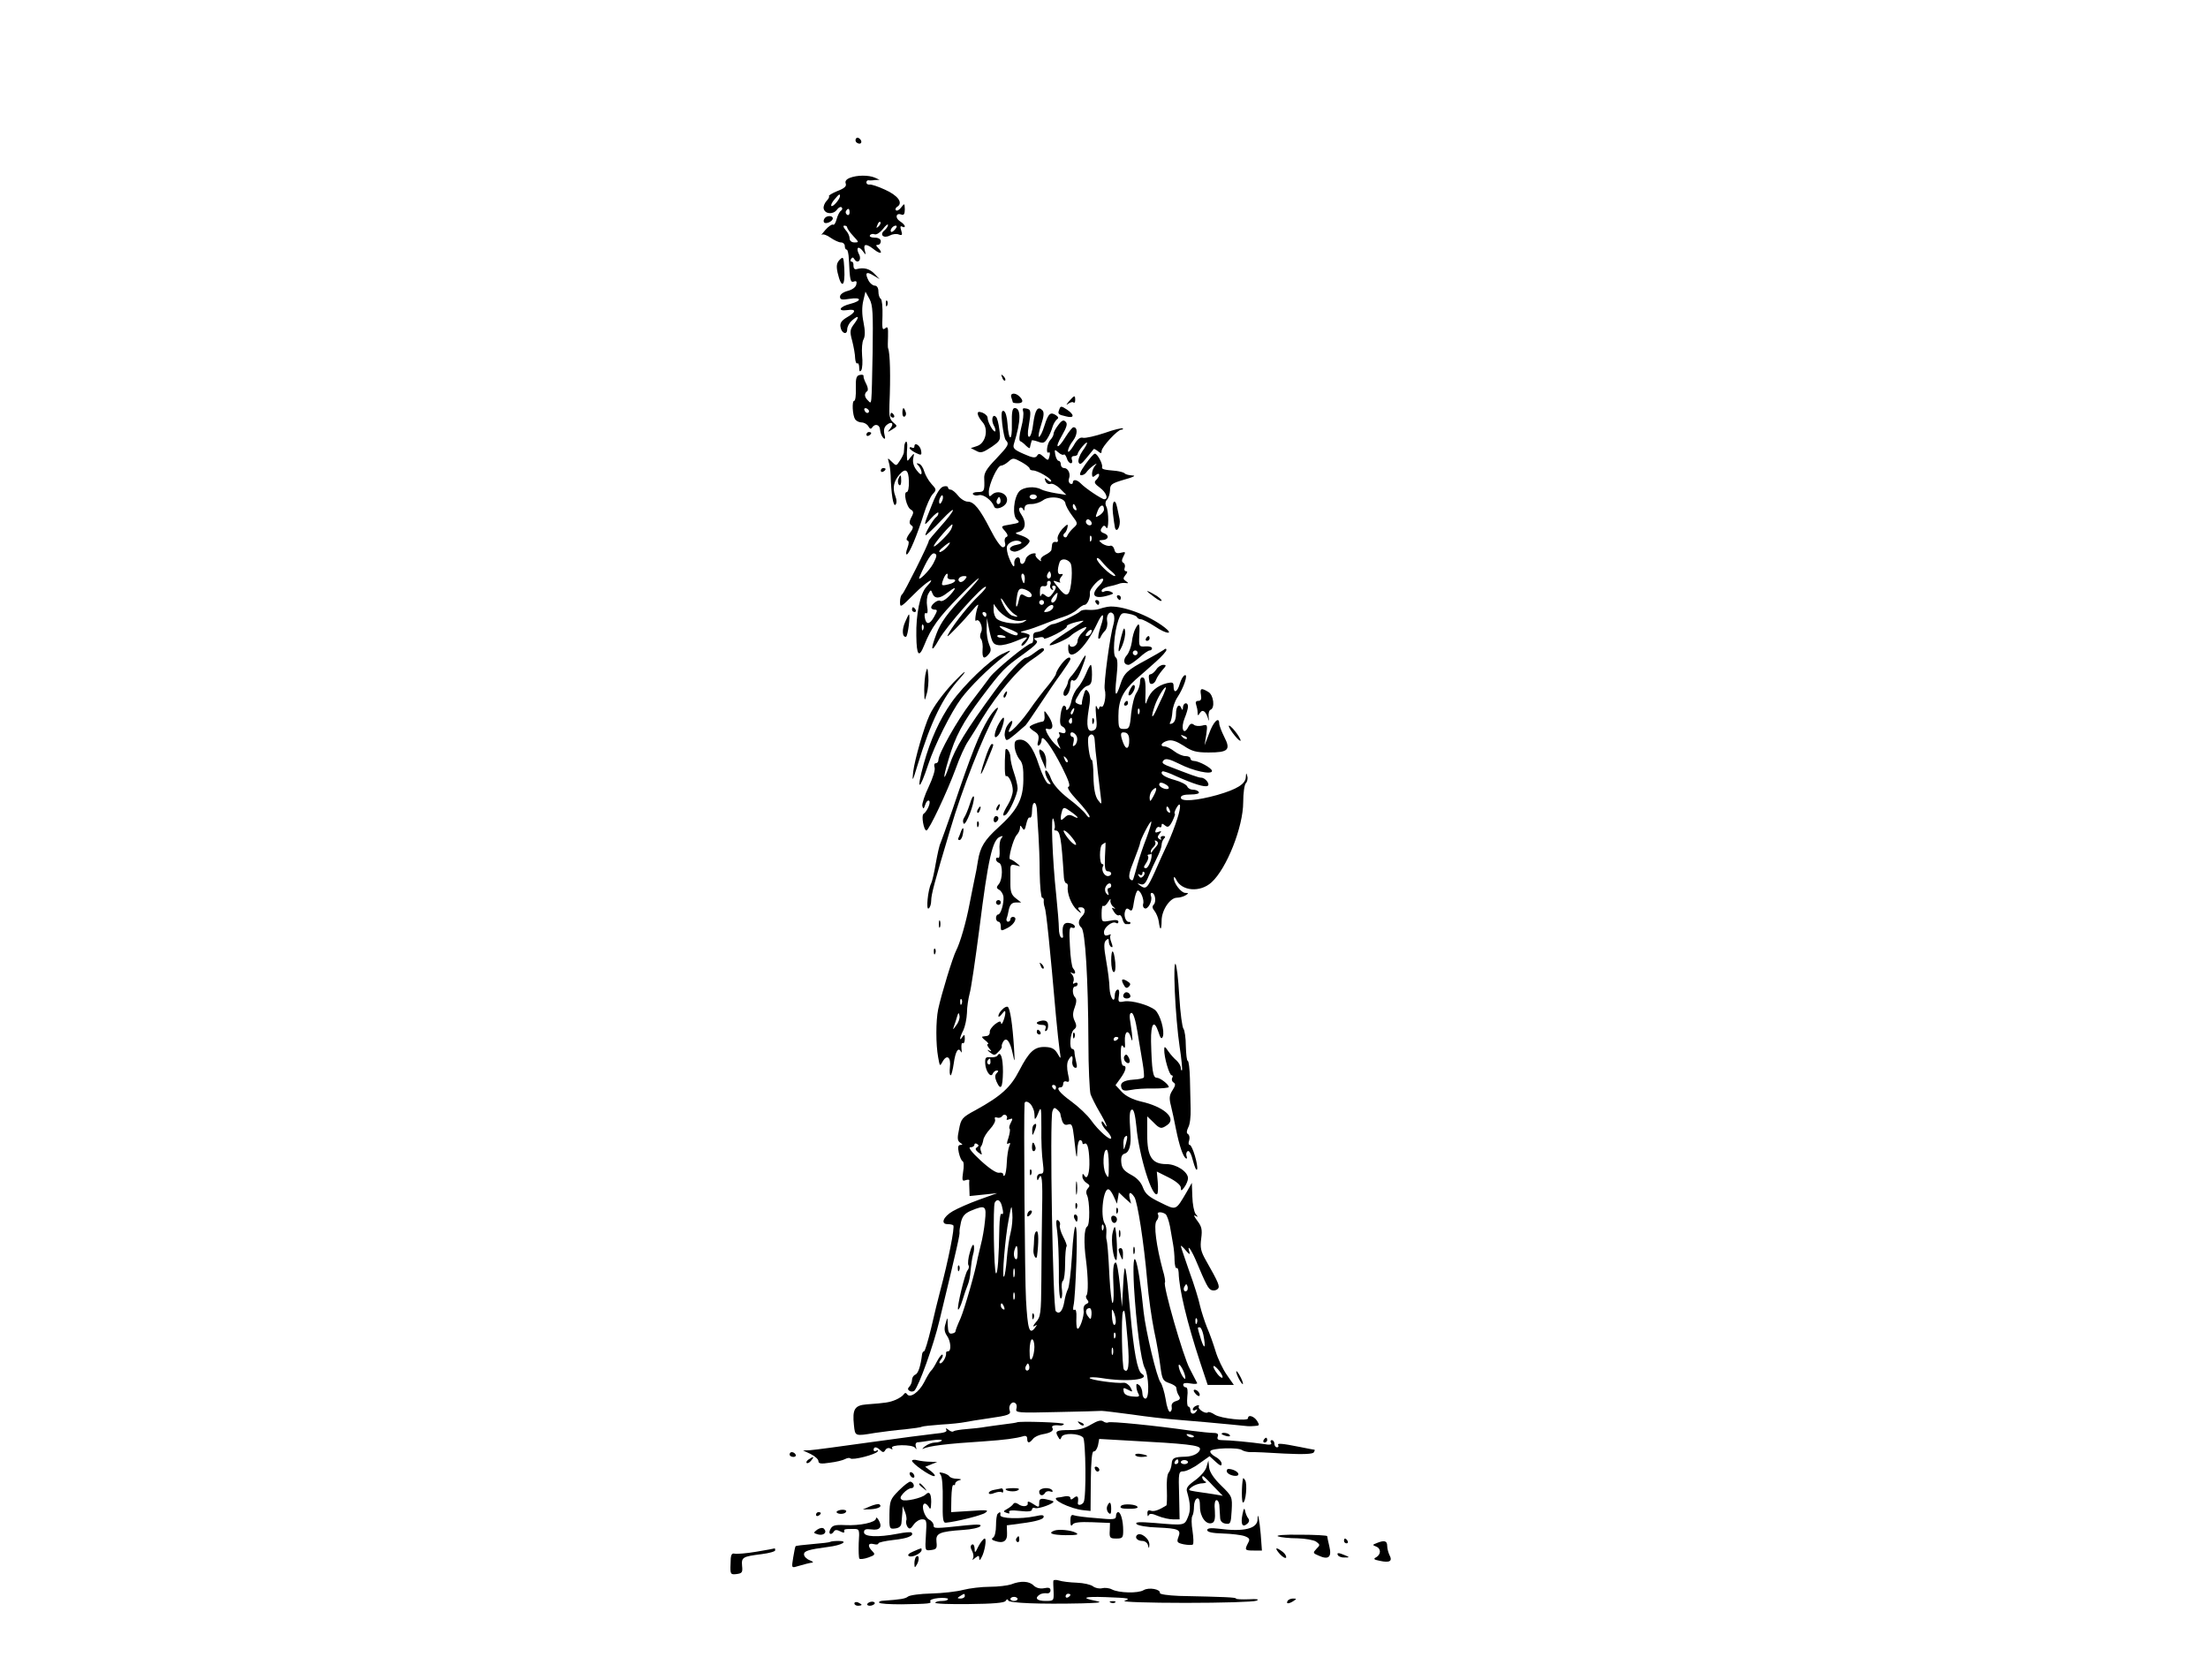 <?xml version="1.0" standalone="no"?>
<!DOCTYPE svg PUBLIC "-//W3C//DTD SVG 20010904//EN"
 "http://www.w3.org/TR/2001/REC-SVG-20010904/DTD/svg10.dtd">
<svg version="1.0" xmlns="http://www.w3.org/2000/svg"
 width="920pt" height="700pt" viewBox="0 0 920 700"
 preserveAspectRatio="xMidYMid meet">

<g transform="translate(0,700) scale(0.1,-0.1)"
fill="#000000" stroke="none">
<path d="M3566 6422 c-3 -6 -1 -14 5 -17 15 -10 25 3 12 16 -7 7 -13 7 -17 1z"/>
<path d="M3541 6259 c-15 -6 -21 -14 -17 -24 4 -11 -6 -20 -35 -31 -22 -9 -38
-19 -35 -21 3 -3 -2 -12 -10 -20 -8 -9 -14 -23 -12 -32 5 -23 39 -26 55 -5 7
10 16 14 20 10 4 -4 3 -10 -3 -14 -6 -4 -14 -20 -18 -35 -4 -15 -10 -26 -15
-23 -4 3 -19 -7 -32 -22 -13 -15 -20 -24 -15 -20 5 4 21 -1 36 -12 16 -11 35
-20 44 -20 9 0 16 -7 16 -15 0 -8 3 -15 8 -15 4 0 8 -18 9 -40 4 -88 6 -98 21
-93 10 4 13 0 10 -12 -2 -11 -16 -22 -36 -27 -19 -5 -32 -15 -32 -24 0 -13 8
-14 40 -9 50 8 53 -8 3 -21 -45 -11 -56 -32 -13 -26 39 6 38 -8 -1 -30 -22
-13 -30 -24 -27 -40 4 -27 28 -36 28 -10 0 10 8 26 18 35 29 26 35 20 12 -11
-19 -25 -20 -33 -9 -73 6 -24 12 -56 12 -71 1 -15 5 -24 9 -22 4 3 8 -5 8 -18
0 -16 3 -19 9 -10 4 7 6 35 3 61 -2 27 0 57 6 67 7 13 7 36 0 71 -7 33 -7 65
-1 90 l9 38 17 -31 c14 -26 15 -60 13 -220 -5 -238 -3 -218 -20 -202 -15 14
-16 29 -2 39 4 4 2 17 -5 30 -7 13 -12 28 -11 32 1 5 -5 7 -15 5 -15 -3 -18
-13 -17 -56 1 -29 -2 -52 -7 -52 -10 0 -7 -60 4 -77 5 -7 17 -13 27 -13 10 0
23 -7 28 -16 6 -11 11 -13 16 -5 12 18 32 12 33 -10 1 -12 7 -27 13 -33 8 -8
10 -4 5 15 -4 17 -1 30 10 39 21 17 32 5 14 -16 -13 -16 -12 -16 9 -3 22 14
22 14 4 29 -15 13 -18 27 -16 75 5 115 3 216 -6 235 -1 3 -1 25 0 49 1 37 -1
43 -12 33 -12 -9 -13 -1 -11 53 1 35 -2 67 -7 70 -6 4 -10 17 -10 31 0 14 -6
24 -15 24 -8 0 -19 9 -25 19 -18 34 -11 42 18 24 l27 -16 -21 22 c-20 21 -44
28 -74 20 -9 -3 -14 3 -14 14 1 9 -2 17 -8 17 -5 0 -6 5 -2 11 5 8 9 8 14 -1
14 -22 32 -2 19 21 -14 28 -2 37 16 13 13 -18 14 -18 8 4 -7 28 7 28 41 1 26
-20 37 -14 14 9 -9 9 -9 12 0 12 7 0 12 7 12 15 0 9 -10 15 -26 15 -14 0 -23
4 -19 10 3 5 12 7 19 4 8 -3 23 7 35 22 11 15 21 22 21 17 0 -6 -7 -16 -15
-23 -22 -18 -3 -35 23 -21 11 6 28 8 37 4 14 -5 16 -2 10 17 -5 15 -4 20 4 16
6 -4 11 -3 11 1 0 5 -9 14 -20 21 -22 14 -17 37 6 28 10 -4 14 3 14 22 -1 26
-1 26 -15 8 -8 -11 -18 -16 -22 -12 -4 4 -1 11 6 15 25 16 2 47 -52 71 -28 13
-58 23 -64 21 -7 -1 -13 3 -13 9 0 5 3 9 8 9 4 -1 16 -1 27 1 l20 1 -20 9
c-26 11 -74 11 -104 -1z m-41 -76 c-1 -14 -30 -47 -36 -41 -3 3 3 16 13 27 19
23 23 25 23 14z m40 -69 c0 -8 -5 -12 -10 -9 -6 4 -8 11 -5 16 9 14 15 11 15
-7z m121 -57 c-10 -9 -11 -8 -5 6 3 10 9 15 12 12 3 -3 0 -11 -7 -18z m-131
-5 c0 -4 11 -20 25 -35 24 -26 25 -27 5 -27 -12 0 -20 7 -20 17 0 9 -7 25 -17
35 -9 11 -11 18 -5 18 7 0 12 -3 12 -8z m200 -7 c-7 -9 -15 -13 -17 -11 -7 7
7 26 19 26 6 0 6 -6 -2 -15z m-109 -758 c-1 -12 -15 -9 -19 4 -3 6 1 10 8 8 6
-3 11 -8 11 -12z"/>
<path d="M3435 6089 c-4 -6 -4 -13 -1 -16 8 -8 36 5 36 17 0 13 -27 13 -35 -1z"/>
<path d="M3498 5917 c-12 -13 -14 -25 -8 -53 16 -69 32 -60 28 17 -3 49 -4 52
-20 36z"/>
<path d="M3691 5734 c0 -11 3 -14 6 -6 3 7 2 16 -1 19 -3 4 -6 -2 -5 -13z"/>
<path d="M4176 5427 c3 -10 9 -15 12 -12 3 3 0 11 -7 18 -10 9 -11 8 -5 -6z"/>
<path d="M4214 5344 c3 -9 6 -18 6 -20 0 -2 9 -4 20 -4 23 0 26 10 8 28 -18
18 -41 15 -34 -4z"/>
<path d="M4454 5328 c-12 -14 -13 -18 -3 -10 9 6 19 9 22 5 4 -3 7 1 7 10 0
22 -3 21 -26 -5z"/>
<path d="M4414 5295 c-8 -20 -6 -22 29 -30 34 -9 35 7 2 29 -23 15 -26 15 -31
1z"/>
<path d="M3760 5279 c0 -11 4 -18 10 -14 5 3 7 12 3 20 -7 21 -13 19 -13 -6z"/>
<path d="M4216 5234 c2 -75 -13 -75 -18 0 -2 29 -8 51 -16 54 -9 3 -11 -10 -6
-55 4 -32 10 -62 15 -67 15 -16 11 -23 -41 -78 -40 -41 -51 -60 -49 -83 2 -50
0 -55 -27 -55 -14 0 -23 -4 -20 -9 3 -5 15 -7 25 -4 19 5 54 -22 63 -47 5 -17
44 -4 52 17 13 33 -36 57 -62 31 -9 -9 -12 -7 -12 13 1 33 36 109 51 109 7 0
21 8 31 17 18 16 21 16 54 -2 18 -10 34 -22 34 -27 0 -4 6 -8 14 -8 19 0 76
-33 76 -44 0 -5 -7 -3 -15 4 -13 11 -14 10 -9 -4 4 -10 13 -15 21 -12 8 3 26
-6 40 -20 l26 -26 -44 7 c-24 4 -52 11 -61 16 -27 15 -74 10 -91 -8 -24 -27
-30 -104 -9 -119 13 -10 9 -13 -27 -19 -42 -7 -42 -7 -24 -27 12 -14 14 -22 7
-25 -7 -2 -10 -13 -7 -23 4 -13 0 -20 -9 -20 -8 0 -31 33 -51 73 -45 88 -69
117 -95 117 -11 0 -29 11 -40 25 -11 14 -25 25 -31 25 -6 0 -11 4 -11 9 0 5
-9 7 -19 4 -13 -3 -29 -28 -46 -71 -39 -97 -40 -100 -6 -62 17 19 31 29 31 23
0 -7 -4 -14 -9 -17 -12 -8 -52 -76 -44 -76 3 0 33 28 66 63 67 71 62 47 -7
-30 -25 -28 -46 -53 -46 -56 0 -12 -103 -218 -111 -223 -5 -3 -9 -17 -9 -32 0
-25 3 -23 57 31 54 55 101 83 53 32 -26 -28 -44 -114 -42 -204 1 -83 11 -94
33 -39 29 73 60 116 148 205 93 95 109 99 21 5 -72 -76 -101 -116 -118 -162
-27 -71 -22 -83 10 -25 32 57 186 231 196 220 3 -2 -11 -19 -30 -37 -40 -38
-97 -109 -123 -153 -14 -24 -9 -21 26 15 25 25 57 61 73 80 16 20 25 26 21 15
-10 -27 -15 -68 -8 -61 13 12 31 -29 21 -47 -5 -11 -6 -23 0 -30 5 -7 8 -27 6
-44 -2 -36 6 -42 26 -18 10 12 10 21 1 41 -6 14 -11 44 -10 67 l1 42 11 -55
c11 -48 15 -55 38 -58 14 -2 46 6 72 17 51 22 56 21 31 -3 -8 -9 -11 -16 -5
-16 9 0 31 31 31 44 0 2 -10 6 -22 9 -21 3 -20 4 7 11 17 4 50 16 75 26 25 10
61 24 81 30 20 6 45 19 57 30 12 11 25 20 31 20 11 0 25 30 22 50 -2 18 45 67
55 58 3 -4 -4 -16 -15 -27 -41 -41 -22 -60 39 -41 21 6 22 8 8 15 -9 4 -22 4
-28 0 -5 -3 -10 -2 -10 4 0 6 12 13 28 17 15 3 34 8 42 11 8 4 22 5 30 4 13
-2 13 0 1 8 -12 8 -12 12 -2 25 9 10 10 16 3 16 -6 0 -9 6 -6 14 3 8 1 17 -5
21 -8 4 -8 12 0 27 10 19 9 20 -11 15 -17 -4 -24 -1 -27 14 -3 11 -11 18 -18
15 -7 -2 -21 2 -32 9 -16 13 -16 14 -1 15 26 0 32 19 9 28 -15 5 -18 11 -11
22 8 12 12 13 19 2 11 -18 12 67 0 89 -5 10 -3 21 4 28 6 6 11 23 12 38 0 25
6 29 60 45 37 10 50 17 34 17 -14 1 -29 4 -33 9 -4 4 -20 8 -34 10 -56 5 -62
7 -60 17 3 13 -20 55 -30 55 -5 0 -22 -20 -40 -45 -22 -31 -27 -45 -17 -45 8
0 18 6 22 13 4 6 17 19 28 27 16 11 17 11 8 0 -7 -8 -13 -23 -13 -33 0 -16 3
-17 15 -7 18 15 20 -1 3 -19 -11 -10 -8 -16 15 -33 26 -19 37 -48 18 -48 -10
0 -78 45 -98 66 -17 17 -33 18 -33 3 0 -5 -5 -7 -11 -4 -6 4 -8 13 -5 21 8 20
-4 44 -20 44 -8 0 -14 7 -14 15 0 8 -4 15 -9 15 -5 0 -11 11 -14 25 -4 24 -3
24 13 10 9 -8 19 -12 22 -9 4 3 9 -4 13 -15 3 -12 11 -21 17 -21 5 0 8 7 4 15
-3 9 0 15 9 15 8 0 15 4 15 8 0 5 9 19 20 32 26 30 26 16 -1 -21 -11 -16 -18
-37 -15 -45 5 -12 12 -8 33 18 15 18 28 35 30 37 1 2 9 -2 18 -9 12 -10 15
-10 15 1 0 17 67 89 82 89 6 0 9 2 6 5 -3 3 -37 -5 -76 -19 -39 -13 -79 -22
-89 -20 -13 4 -25 -6 -40 -33 -13 -21 -23 -31 -23 -22 0 9 9 28 21 43 19 25
20 56 2 56 -5 0 -19 -18 -33 -40 -34 -56 -48 -50 -15 6 20 35 24 49 15 57 -8
9 -16 6 -30 -13 -11 -14 -20 -30 -20 -37 0 -6 -6 -18 -13 -25 -14 -14 -21 -61
-7 -53 4 3 6 -4 3 -15 -5 -20 -6 -20 -25 -3 -15 14 -21 15 -27 4 -7 -10 -18
-9 -56 8 -41 18 -46 24 -40 43 29 93 30 148 3 148 -10 0 -13 -18 -12 -66z
m-290 -320 c-4 -9 -9 -15 -11 -12 -3 3 -3 13 1 22 4 9 9 15 11 12 3 -3 3 -13
-1 -22z m394 16 c0 -5 -7 -10 -15 -10 -8 0 -15 5 -15 10 0 6 7 10 15 10 8 0
15 -4 15 -10z m-154 -27 c-10 -10 -19 5 -10 18 6 11 8 11 12 0 2 -7 1 -15 -2
-18z m273 1 c1 -10 14 -34 28 -52 25 -33 25 -34 5 -52 -11 -10 -22 -25 -25
-32 -2 -7 -8 -9 -13 -5 -5 4 -4 11 1 15 6 4 11 15 13 26 3 15 -1 13 -22 -8
-13 -15 -22 -34 -19 -42 3 -9 0 -14 -8 -12 -7 2 -14 -3 -15 -9 -1 -7 -2 -18
-3 -23 0 -6 -12 -15 -26 -22 -13 -6 -21 -16 -18 -22 4 -6 -1 -5 -10 3 -9 7
-15 17 -12 21 3 5 -5 6 -16 3 -12 -4 -24 -14 -26 -25 -6 -22 -23 -24 -23 -2 0
9 -6 14 -12 11 -7 -2 -12 -12 -12 -21 3 -26 -6 -19 -21 18 -8 19 -12 42 -9 50
7 19 40 30 56 19 9 -5 3 -9 -16 -13 -31 -5 -38 -23 -12 -28 18 -4 65 28 66 44
0 6 -15 16 -32 22 -31 10 -32 11 -10 17 26 9 29 40 7 72 -9 12 -11 24 -6 27 5
4 12 0 14 -6 3 -8 6 -6 6 5 1 12 9 17 29 17 15 0 36 7 47 15 27 21 89 14 94
-11z m45 -20 c3 -8 2 -12 -4 -9 -6 3 -10 10 -10 16 0 14 7 11 14 -7z m116 -7
c0 -7 -9 -18 -19 -24 -18 -11 -18 -10 -8 17 10 28 27 32 27 7z m-53 -63 c-9
-9 -28 6 -21 18 4 6 10 6 17 -1 6 -6 8 -13 4 -17z m-585 -21 c-12 -22 -76 -83
-71 -67 5 15 73 93 77 89 2 -2 -1 -12 -6 -22z m585 -45 c-3 -8 -6 -5 -6 6 -1
11 2 17 5 13 3 -3 4 -12 1 -19z m-602 -28 c-10 -11 -23 -20 -29 -20 -6 1 0 10
13 20 30 26 39 26 16 0z m-56 -67 c-15 -30 -69 -83 -58 -57 32 73 51 103 63
98 11 -4 10 -12 -5 -41z m744 -35 c12 -10 17 -18 12 -18 -16 0 -75 57 -75 72
1 7 10 2 21 -12 11 -14 30 -33 42 -42z m-174 38 c13 -15 6 -115 -8 -129 -10
-10 -21 -2 -51 37 -14 18 -13 19 5 12 11 -4 16 -4 12 0 -4 4 -2 13 5 21 9 11
8 13 -3 11 -13 -3 -15 17 -4 50 6 16 30 15 44 -2z m-83 -63 c-10 -10 -19 5
-10 18 6 11 8 11 12 0 2 -7 1 -15 -2 -18z m-428 5 c-2 -7 5 -12 15 -12 27 3
20 -13 -9 -20 -32 -8 -34 -7 -23 22 9 23 21 30 17 10z m322 -8 c0 -11 -2 -20
-4 -20 -2 0 -6 9 -9 20 -3 11 -1 20 4 20 5 0 9 -9 9 -20z m-250 -5 c-7 -8 -16
-12 -21 -9 -13 8 -1 24 18 24 13 0 13 -3 3 -15z m357 -20 c-4 -8 -1 -17 5 -21
7 -4 8 -3 4 4 -4 7 -2 12 3 12 15 0 13 -11 -4 -34 -11 -15 -17 -17 -29 -7 -11
9 -15 9 -19 -1 -2 -7 -4 -1 -4 15 0 20 4 27 16 25 9 -2 15 3 14 10 -2 6 2 12
8 12 6 0 9 -7 6 -15z m-408 -32 c-21 -27 -43 -42 -52 -36 -9 6 -37 -15 -37
-28 0 -5 7 -9 15 -9 12 0 11 -5 -3 -30 -19 -34 -34 -34 -39 -1 -2 12 1 20 6
16 6 -3 8 8 4 29 -3 18 -1 42 5 52 10 18 11 18 17 2 9 -24 31 -23 62 2 32 25
40 26 22 3z m323 -1 c17 -17 0 -28 -22 -14 -16 10 -19 8 -25 -19 -9 -42 -16
-31 -8 14 4 29 10 36 24 34 11 -2 25 -9 31 -15z m111 -22 c-5 -19 -23 -29 -23
-12 0 7 20 32 26 32 1 0 0 -9 -3 -20z m-176 -69 c20 -12 14 -14 -12 -5 -8 4
-22 19 -30 35 -22 41 -18 49 4 12 11 -17 28 -36 38 -42z m123 49 c0 -5 -4 -10
-10 -10 -5 0 -10 5 -10 10 0 6 5 10 10 10 6 0 10 -4 10 -10z m-148 -66 c18 -9
41 -13 57 -10 22 5 23 5 7 -5 -20 -13 -92 -5 -113 13 -7 6 -13 22 -13 36 l0
26 16 -22 c8 -12 29 -29 46 -38z m186 44 c-3 -7 -13 -15 -24 -17 -16 -3 -17
-1 -5 13 16 19 34 21 29 4z m-278 -28 c0 -5 -2 -10 -4 -10 -3 0 -8 5 -11 10
-3 6 -1 10 4 10 6 0 11 -4 11 -10z m-263 -62 c-3 -8 -6 -5 -6 6 -1 11 2 17 5
13 3 -3 4 -12 1 -19z m392 -15 c2 -2 2 -6 -1 -9 -7 -7 -64 21 -73 36 -5 8 54
-14 74 -27z m-49 -18 c0 -2 -9 -3 -19 -2 -11 0 -18 5 -15 9 4 6 34 0 34 -7z"/>
<path d="M4263 5286 c3 -8 0 -39 -8 -68 -8 -31 -10 -54 -4 -56 5 -2 16 -10 24
-19 8 -8 16 -12 16 -9 1 6 5 22 8 31 0 2 12 0 26 -5 21 -8 27 -6 39 13 8 12
17 33 21 47 4 14 13 28 19 33 8 5 6 10 -4 17 -23 15 -32 8 -48 -43 -8 -26 -18
-47 -23 -47 -4 0 0 23 9 50 12 37 13 53 5 61 -19 19 -30 2 -38 -56 -3 -30 -11
-55 -17 -55 -6 0 -7 16 -2 43 11 66 10 71 -10 75 -14 3 -17 0 -13 -12z"/>
<path d="M4074 5275 c1 -8 10 -23 20 -34 26 -29 13 -87 -22 -99 l-27 -9 22
-11 c19 -11 28 -8 63 15 39 27 40 29 34 73 -3 25 -9 49 -14 53 -14 15 -21 -12
-10 -34 7 -11 9 -23 7 -26 -7 -6 -32 38 -32 56 0 8 -10 17 -22 22 -15 5 -20 4
-19 -6z"/>
<path d="M3710 5270 c0 -5 5 -10 11 -10 5 0 7 5 4 10 -3 6 -8 10 -11 10 -2 0
-4 -4 -4 -10z"/>
<path d="M3610 5189 c0 -5 5 -7 10 -4 6 3 10 8 10 11 0 2 -4 4 -10 4 -5 0 -10
-5 -10 -11z"/>
<path d="M3768 5143 c0 -10 -2 -23 -2 -29 -1 -6 -8 -21 -17 -34 -14 -22 -15
-22 -33 -4 -18 18 -18 17 -13 -1 4 -11 7 -36 8 -55 2 -77 11 -132 20 -123 6 6
6 20 -1 38 -12 31 -6 61 18 88 25 29 38 20 39 -28 1 -26 -3 -45 -9 -45 -15 0
-1 -63 17 -73 11 -6 12 -13 6 -25 -14 -25 -14 -34 -2 -42 8 -4 5 -15 -9 -32
-12 -16 -16 -28 -9 -30 7 -2 7 -12 0 -31 -6 -15 -7 -27 -3 -27 10 0 44 82 71
168 11 35 27 72 37 83 17 18 16 20 -5 43 -12 13 -25 36 -30 52 -4 15 -14 30
-22 32 -11 4 -12 2 -1 -9 6 -7 12 -20 12 -28 0 -11 -6 -9 -20 9 -13 16 -18 34
-15 50 5 24 5 24 -10 6 -15 -20 -15 -20 -16 0 -1 10 0 29 1 42 1 12 -1 22 -4
22 -3 0 -7 -8 -8 -17z"/>
<path d="M3810 5140 c0 -6 -4 -8 -10 -5 -5 3 -10 3 -10 -2 0 -4 12 -13 26 -20
23 -11 25 -10 22 9 -3 22 -28 38 -28 18z"/>
<path d="M3670 5039 c0 -5 5 -7 10 -4 6 3 10 8 10 11 0 2 -4 4 -10 4 -5 0 -10
-5 -10 -11z"/>
<path d="M3743 5004 c-3 -8 -2 -19 3 -24 5 -5 9 1 9 16 0 28 -3 30 -12 8z"/>
<path d="M4637 4863 c3 -27 7 -55 9 -63 8 -23 24 10 19 37 -3 13 -7 34 -10 48
-9 44 -23 27 -18 -22z"/>
<path d="M4780 4537 c0 -2 14 -13 30 -25 17 -13 30 -19 30 -14 0 4 -13 16 -30
25 -16 10 -30 16 -30 14z"/>
<path d="M4655 4510 c3 -5 8 -10 11 -10 2 0 4 5 4 10 0 6 -5 10 -11 10 -5 0
-7 -4 -4 -10z"/>
<path d="M4565 4490 c3 -5 8 -10 11 -10 2 0 4 5 4 10 0 6 -5 10 -11 10 -5 0
-7 -4 -4 -10z"/>
<path d="M4615 4472 c-11 -2 -27 -6 -35 -9 -8 -3 -28 -5 -44 -4 -16 2 -31 -1
-35 -6 -8 -10 -98 -53 -113 -53 -6 0 -19 -7 -29 -16 -9 -8 -26 -16 -37 -17
-14 -1 -19 -7 -17 -24 1 -13 -2 -23 -7 -23 -16 0 -151 -111 -173 -141 -11 -15
-47 -63 -80 -106 -57 -75 -135 -213 -135 -240 0 -7 -5 -13 -11 -13 -6 0 -8 -7
-5 -17 4 -9 -7 -44 -24 -80 -17 -35 -29 -72 -27 -81 4 -14 6 -13 12 5 4 13 11
20 16 17 9 -5 -7 -44 -23 -55 -10 -6 1 -69 12 -69 11 0 86 160 122 257 16 46
40 98 52 115 12 18 39 62 60 97 62 101 151 207 206 243 27 18 50 36 50 40 0
13 -13 9 -40 -12 -14 -11 -30 -20 -35 -20 -14 0 -82 -72 -131 -140 -118 -161
-165 -238 -188 -308 -26 -77 -29 -59 -4 23 28 97 60 156 138 260 86 114 96
124 176 181 47 34 62 49 52 55 -7 5 -11 9 -8 10 3 0 13 2 23 4 9 2 17 0 17 -5
0 -4 22 4 50 18 27 14 47 28 45 32 -3 4 14 12 38 18 33 8 38 8 24 -1 -106 -68
-137 -90 -133 -95 5 -5 74 26 86 38 12 13 62 41 66 37 2 -2 -5 -12 -16 -22
-11 -10 -20 -26 -20 -35 0 -21 -27 -34 -34 -17 -2 7 -5 2 -5 -10 -3 -69 68
-12 119 96 25 55 36 48 16 -10 -8 -24 -12 -46 -9 -49 3 -3 8 1 10 8 3 7 11 18
18 25 7 8 11 25 8 39 -5 28 14 48 27 28 4 -7 4 -25 0 -39 -15 -49 -42 -251
-37 -273 8 -27 -3 -79 -14 -72 -5 3 -9 -1 -10 -8 0 -7 -4 -4 -9 7 -5 12 -6 -2
-3 -36 5 -46 3 -57 -11 -62 -25 -10 -31 17 -20 85 8 43 7 64 -1 75 -10 14 -13
12 -20 -13 -5 -16 -8 -32 -7 -36 1 -4 -5 -5 -13 -2 -19 8 -19 10 2 44 9 16 25
31 35 33 14 4 18 15 18 46 0 23 -2 41 -5 41 -3 0 -12 -17 -20 -37 -9 -21 -24
-47 -34 -58 -11 -11 -22 -35 -26 -52 -3 -18 -11 -35 -16 -39 -5 -3 -8 -2 -7 3
2 4 -1 10 -7 13 -6 3 -13 -14 -16 -38 -4 -32 -2 -45 8 -49 7 -3 13 -11 13 -19
0 -8 -6 -11 -17 -7 -10 4 -14 2 -9 -5 3 -6 2 -13 -4 -17 -7 -4 -6 -13 1 -28
11 -21 11 -21 -7 -5 -29 25 -59 79 -41 72 26 -9 29 15 8 49 -20 30 -21 30 -19
7 2 -13 -1 -25 -7 -26 -24 -4 -55 -17 -55 -23 0 -3 9 -12 21 -19 16 -10 19
-19 15 -38 -5 -17 -3 -23 4 -19 5 3 10 14 10 23 1 27 42 -29 86 -116 27 -54
35 -77 26 -80 -8 -2 6 -24 37 -57 28 -30 51 -60 51 -67 0 -7 -7 -3 -15 9 -9
13 -41 42 -73 66 -36 28 -63 58 -72 81 -7 20 -17 36 -22 36 -8 0 0 -29 15 -48
7 -9 6 -11 -6 -7 -8 4 -25 38 -38 77 -24 76 -52 111 -84 106 -16 -2 -19 -9
-17 -33 2 -16 11 -38 20 -49 13 -13 17 -36 16 -86 -1 -80 -25 -126 -106 -199
-55 -50 -74 -80 -83 -136 -3 -22 -10 -58 -15 -80 -4 -22 -14 -67 -20 -100 -15
-80 -40 -164 -56 -195 -14 -27 -61 -180 -75 -245 -10 -49 -10 -146 0 -200 7
-39 7 -39 19 -17 18 31 35 17 30 -24 -2 -19 -1 -34 3 -34 3 0 9 22 13 50 7 50
19 70 30 48 3 -7 4 -1 2 14 -1 15 1 25 5 22 5 -3 9 5 9 18 0 18 -2 20 -10 8
-14 -22 -12 -3 4 28 7 15 14 47 15 72 0 25 6 61 11 80 6 19 24 142 41 273 36
287 54 369 86 381 12 5 13 3 5 -7 -6 -7 -9 -29 -7 -50 1 -20 -1 -34 -6 -31 -5
3 -9 0 -9 -6 0 -6 6 -13 13 -15 16 -7 15 -68 -1 -88 -11 -13 -11 -17 1 -24 8
-4 16 -17 18 -28 3 -27 -11 -75 -22 -75 -5 0 -9 -7 -9 -15 0 -8 5 -15 10 -15
6 0 10 -9 10 -20 0 -20 1 -20 30 -5 28 15 42 45 20 45 -5 0 -10 -4 -10 -10 0
-5 -4 -10 -10 -10 -5 0 -8 6 -6 13 3 6 7 24 10 40 5 19 13 27 29 27 l22 0 -23
18 c-17 13 -22 27 -22 57 0 22 0 50 0 63 0 19 4 22 23 17 21 -6 21 -6 3 9 -11
9 -23 16 -27 16 -10 0 12 83 27 101 8 8 14 22 14 30 0 12 2 11 10 -1 7 -12 11
-8 16 17 4 18 10 30 15 27 5 -3 9 8 9 25 0 48 20 48 21 -1 1 -24 4 -68 6 -98
2 -30 5 -101 5 -157 1 -57 6 -103 10 -103 5 0 8 -6 7 -12 -1 -7 1 -20 4 -28 6
-13 22 -168 47 -455 5 -55 12 -118 15 -140 6 -39 6 -40 -9 -14 -11 19 -24 26
-50 27 -46 2 -68 -19 -109 -98 -36 -70 -75 -106 -182 -165 -56 -30 -61 -36
-69 -80 -8 -37 -7 -48 5 -56 11 -7 11 -9 1 -9 -10 0 -12 -9 -7 -32 4 -18 11
-34 16 -36 5 -2 6 -22 2 -44 -5 -36 -4 -40 10 -35 9 3 16 3 16 -1 -1 -4 -1
-20 0 -36 l1 -29 58 6 57 6 -75 -27 c-42 -15 -91 -37 -110 -48 -40 -23 -52
-54 -22 -54 10 0 21 -2 24 -5 7 -7 -21 -148 -55 -275 -8 -30 -25 -99 -37 -152
-13 -54 -26 -98 -30 -98 -4 0 -7 -6 -8 -12 -6 -49 -16 -80 -28 -85 -8 -3 -14
-13 -14 -22 0 -9 -5 -22 -11 -28 -8 -8 -7 -13 1 -18 6 -4 15 -3 20 1 19 20 80
190 104 291 76 314 86 362 84 370 -1 4 2 23 6 41 6 25 16 37 42 48 60 25 65
21 58 -43 -3 -32 -11 -76 -17 -98 -5 -22 -11 -47 -13 -55 -9 -54 -55 -213 -72
-253 -12 -26 -21 -50 -21 -54 0 -4 -7 -8 -16 -9 -11 -2 -15 8 -16 34 -1 37 -1
37 -9 8 -7 -21 -5 -35 5 -50 17 -23 20 -66 5 -66 -6 0 -9 -3 -8 -7 2 -14 -14
-43 -24 -43 -6 0 -5 7 2 15 7 9 10 18 7 21 -3 3 -13 -9 -23 -28 -9 -18 -20
-35 -24 -38 -4 -3 -17 -24 -29 -48 -22 -43 -60 -69 -72 -50 -4 6 -9 6 -14 -2
-4 -6 -19 -16 -33 -22 -27 -11 -40 -13 -121 -19 -50 -4 -60 -20 -53 -86 5 -47
3 -47 87 -33 33 5 89 12 125 15 35 4 67 8 71 11 4 2 40 6 81 9 40 2 84 7 98
10 14 3 59 10 100 16 84 12 93 16 87 33 -7 18 9 40 22 31 7 -3 9 -15 6 -24 -5
-17 5 -18 167 -14 95 2 180 4 188 5 8 0 65 -7 125 -15 61 -9 146 -19 190 -22
97 -8 141 -12 225 -20 79 -8 70 -8 98 -6 20 1 21 3 10 21 -13 20 -38 28 -38
11 0 -13 -113 -1 -138 15 -13 9 -26 13 -29 10 -9 -9 -44 14 -38 24 3 6 -1 7
-9 4 -9 -3 -16 -10 -16 -16 0 -5 5 -6 12 -2 7 4 8 3 4 -4 -10 -17 -26 -15 -26
3 0 8 -4 15 -9 15 -4 0 -6 18 -4 40 3 25 1 40 -6 40 -6 0 -11 5 -11 11 0 7 11
9 31 5 17 -3 29 -2 27 2 -2 4 -16 31 -31 60 -27 50 -113 350 -103 359 2 3 -1
26 -9 51 -27 101 -39 190 -26 206 7 8 10 20 6 26 -7 11 14 13 31 2 6 -4 14
-27 19 -52 4 -25 10 -58 13 -75 3 -16 6 -46 6 -67 1 -20 4 -34 9 -31 4 2 7 -6
8 -19 2 -69 34 -205 90 -375 l31 -93 54 0 55 0 -30 43 c-16 23 -37 67 -46 97
-9 30 -25 75 -36 100 -10 25 -23 65 -29 90 -5 25 -25 90 -45 144 -19 55 -35
102 -35 105 0 3 10 -5 21 -19 14 -16 19 -19 15 -7 -11 36 5 15 25 -30 46 -109
53 -122 67 -128 9 -3 20 -1 26 5 10 10 4 25 -50 120 -21 37 -24 53 -19 90 5
38 2 50 -17 75 -12 16 -16 25 -8 20 13 -7 13 -6 2 7 -7 9 -13 41 -14 73 l-2
57 -22 -39 c-46 -78 -42 -76 -109 -43 -48 23 -63 36 -73 63 -8 22 -25 40 -50
53 -29 16 -38 27 -40 51 -2 23 2 33 15 37 19 6 27 38 23 86 -5 70 -4 94 6 97
8 3 14 -22 19 -71 11 -123 67 -301 87 -280 3 3 4 25 2 49 l-4 44 50 -25 c30
-15 50 -32 50 -42 1 -15 2 -15 15 2 8 11 15 28 15 37 0 27 -48 59 -90 59 -60
0 -80 30 -80 123 l0 76 25 -24 c28 -29 34 -30 60 -11 38 28 -17 76 -112 97
-33 8 -62 22 -79 40 l-26 28 21 29 c23 32 27 52 11 52 -5 0 -10 21 -10 48 0
34 3 43 10 32 7 -11 9 -5 7 22 -2 41 14 52 25 16 9 -32 8 -2 -1 55 -6 34 -5
47 4 47 7 0 17 -31 24 -77 7 -43 17 -102 22 -132 5 -29 7 -56 5 -60 -3 -4 -22
-8 -43 -9 -43 -3 -58 -14 -50 -35 4 -11 14 -13 39 -8 18 4 61 7 96 6 34 0 62
3 62 6 0 11 -36 39 -51 39 -15 0 -20 31 -23 152 -1 75 13 92 31 38 8 -26 13
-31 18 -19 9 23 -11 93 -32 111 -26 21 -97 41 -128 36 -25 -5 -27 -3 -23 23 3
18 1 28 -6 26 -6 -2 -11 -12 -11 -23 0 -39 -20 -12 -22 29 0 23 -7 75 -14 115
-10 56 -10 75 -1 84 9 9 12 8 12 -4 0 -9 4 -20 10 -23 7 -4 7 2 1 18 -6 14 -7
28 -3 32 3 3 -1 3 -11 -1 -12 -4 -17 -1 -17 13 0 20 35 47 50 38 6 -4 10 -1
10 5 0 7 -12 9 -35 4 -35 -6 -35 -6 -35 32 0 20 3 34 7 30 4 -3 13 4 20 16 8
13 12 16 10 8 -2 -8 3 -21 12 -28 9 -8 10 -10 3 -7 -11 6 -11 3 -1 -13 7 -12
17 -18 22 -15 4 3 11 -4 14 -16 3 -12 9 -21 14 -21 5 0 11 0 14 0 3 0 5 2 5 5
0 3 -3 5 -6 4 -12 -1 -22 23 -17 42 4 15 9 17 19 9 10 -9 14 -2 19 34 4 25 11
46 16 46 12 0 28 -41 22 -56 -2 -7 0 -15 6 -18 13 -8 34 31 27 50 -3 8 -2 14
3 14 14 0 20 -37 8 -49 -7 -7 -6 -15 4 -27 7 -9 15 -28 17 -42 5 -41 12 -40
12 2 0 44 35 96 64 96 12 0 28 5 36 10 13 8 13 10 -1 10 -18 0 -49 41 -48 62
0 7 5 4 10 -7 23 -48 100 -54 147 -11 63 57 132 231 132 334 0 38 5 73 11 79
6 6 9 19 6 29 -4 16 -5 15 -6 -3 -1 -29 -36 -51 -119 -75 -86 -24 -152 -29
-152 -11 0 9 14 13 41 13 24 0 38 4 34 10 -3 6 -14 10 -25 10 -10 0 -20 6 -23
13 -3 8 -26 20 -51 27 -44 12 -64 26 -53 36 2 3 29 -6 58 -20 72 -32 119 -47
131 -40 11 7 -10 34 -27 34 -11 0 -44 12 -144 51 -18 8 -21 13 -12 22 8 8 24
5 64 -15 58 -30 137 -47 137 -30 0 12 -55 42 -77 42 -7 0 -13 5 -13 10 0 6 -9
10 -21 10 -11 0 -32 9 -46 20 -14 11 -32 20 -39 20 -24 0 -15 17 11 24 18 5
37 -2 67 -21 34 -23 52 -28 104 -28 82 0 93 11 65 65 -11 22 -21 48 -21 56 0
31 -25 7 -42 -42 l-19 -49 7 44 c6 42 5 44 -17 38 -13 -3 -29 -2 -35 4 -9 7
-16 4 -24 -12 -19 -35 -31 -2 -14 39 8 19 14 41 14 48 0 21 -20 17 -21 -3 0
-11 -3 -13 -6 -5 -9 24 -23 11 -23 -22 0 -21 -6 -36 -16 -40 -9 -4 -13 -2 -8
5 4 7 8 26 9 43 1 17 10 45 21 61 27 41 45 97 31 92 -7 -2 -16 -18 -21 -35
-10 -36 -26 -43 -26 -12 0 17 -4 19 -27 14 -41 -10 -70 -35 -82 -69 -9 -26
-10 -23 -8 29 1 40 -2 61 -10 63 -8 3 -13 -4 -13 -19 0 -13 -7 -33 -15 -45 -9
-13 -18 -51 -22 -86 -5 -59 -8 -64 -29 -64 -22 0 -24 3 -24 54 0 65 18 103 72
152 23 20 61 53 85 75 24 21 43 43 43 48 0 7 -4 7 -12 0 -7 -5 -40 -24 -73
-42 -77 -41 -92 -55 -106 -99 -20 -62 -26 -54 -17 26 6 55 5 79 -3 84 -14 8
-7 105 11 156 11 29 14 32 43 26 18 -3 34 -10 35 -15 2 -4 9 -8 16 -8 7 0 34
-14 60 -31 46 -31 78 -34 40 -4 -67 53 -186 96 -239 87z m-70 -111 c-3 -6 -11
-11 -17 -11 -6 0 -6 6 2 15 14 17 26 13 15 -4z m302 -257 c-8 -16 -21 -45 -30
-64 -19 -41 -22 -28 -5 21 11 32 40 80 46 75 1 -2 -4 -16 -11 -32z m-374 -69
c-3 -9 -8 -14 -10 -11 -3 3 -2 9 2 15 9 16 15 13 8 -4z m274 -7 c-3 -8 -6 -5
-6 6 -1 11 2 17 5 13 3 -3 4 -12 1 -19z m-280 -33 c0 -8 -4 -12 -9 -9 -5 3 -6
10 -3 15 9 13 12 11 12 -6z m21 -69 c2 -10 -2 -23 -8 -30 -10 -8 -12 -6 -7 12
3 12 1 22 -4 22 -5 0 -9 5 -9 11 0 17 25 4 28 -15z m217 -9 c1 -38 -13 -44
-25 -12 -14 37 -12 47 8 43 11 -2 17 -13 17 -31z m-144 1 c1 -13 3 -34 4 -48
2 -14 6 -52 9 -85 4 -33 9 -78 12 -100 5 -39 5 -40 -12 -17 -11 16 -17 47 -18
97 0 40 -4 71 -7 69 -8 -5 -21 85 -13 97 10 17 24 9 25 -13z m384 4 c-3 -3
-11 0 -18 7 -9 10 -8 11 6 5 10 -3 15 -9 12 -12z m-497 -97 c-3 -3 -9 2 -12
12 -6 14 -5 15 5 6 7 -7 10 -15 7 -18z m412 -95 c8 -5 12 -12 9 -15 -8 -8 -39
5 -39 16 0 11 11 11 30 -1z m-54 -47 c-13 -24 -15 -25 -16 -7 0 11 5 25 12 32
19 19 21 6 4 -25z m99 -95 c-9 -29 -27 -75 -40 -103 -13 -27 -37 -80 -53 -117
-32 -70 -37 -75 -62 -57 -13 9 -12 10 3 5 13 -4 21 4 33 34 9 22 25 57 35 77
11 21 19 44 19 53 0 9 5 21 10 26 7 7 6 11 -4 11 -8 0 -12 -5 -9 -10 3 -6 1
-7 -6 -3 -9 6 -9 11 0 22 10 12 9 13 -5 8 -12 -5 -15 -2 -10 10 3 9 10 13 15
10 5 -3 9 0 9 7 0 9 3 9 14 0 12 -10 18 -7 31 18 8 17 13 31 10 31 -3 0 -1 9
5 21 20 36 23 12 5 -43z m-415 6 c0 -3 -9 0 -19 6 -15 7 -23 6 -35 -6 -14 -13
-16 -13 -16 -1 0 9 3 22 6 31 5 14 10 13 35 -5 16 -11 29 -22 29 -25z m384 30
c3 -8 2 -12 -4 -9 -6 3 -10 10 -10 16 0 14 7 11 14 -7z m-480 -76 c-3 -4 -1
-8 4 -8 19 0 24 -26 35 -197 1 -13 6 -23 10 -23 4 0 7 -6 6 -12 -4 -30 15 -78
39 -100 15 -13 20 -15 13 -5 -12 14 -11 17 3 17 19 0 21 -21 4 -38 -16 -16
-17 -34 -2 -47 16 -13 28 -214 29 -475 0 -107 5 -206 9 -219 5 -13 21 -46 37
-73 27 -45 42 -83 19 -48 -6 10 -10 11 -10 3 0 -7 9 -22 20 -33 11 -11 20 -25
20 -31 0 -16 -53 30 -84 74 -15 21 -52 56 -82 78 -51 37 -67 59 -44 59 6 0 10
7 10 15 0 8 6 12 14 9 12 -4 13 2 6 32 -5 23 -5 45 1 56 13 24 21 23 17 -4 -2
-11 3 -23 10 -26 10 -3 11 3 6 24 -4 16 -7 34 -7 41 0 7 -4 13 -9 13 -14 0 -9
67 6 80 12 9 13 17 4 36 -9 19 -9 33 0 57 8 21 8 35 2 41 -13 13 -13 46 0 46
6 0 10 5 10 11 0 5 -5 7 -12 3 -7 -5 -9 -2 -5 8 3 9 0 21 -6 28 -9 10 -9 11 1
6 14 -8 16 5 3 20 -5 5 -11 46 -13 92 -4 69 -2 82 9 77 9 -3 13 0 11 7 -2 6
-14 12 -26 13 -21 2 -28 -14 -23 -54 2 -7 -2 -10 -7 -7 -6 3 -10 21 -10 38 0
18 -5 80 -11 138 -16 148 -24 353 -11 316 5 -16 7 -33 4 -38z m383 -39 c-14
-35 -30 -84 -37 -109 -7 -25 -14 -51 -17 -59 -2 -10 -7 -11 -14 -4 -8 8 -4 30
15 76 14 36 26 69 26 73 0 13 42 95 47 91 2 -3 -7 -33 -20 -68z m-309 0 c13
-16 19 -29 14 -29 -9 0 -33 25 -46 48 -14 23 9 11 32 -19z m345 -41 c-10 -11
-17 -22 -16 -24 7 -12 -11 -61 -22 -61 -11 0 -11 5 1 22 8 12 11 25 7 28 -3 4
-1 7 6 7 7 0 10 4 7 9 -3 5 1 14 9 21 8 7 12 17 8 23 -4 6 -1 7 6 3 9 -6 8
-13 -6 -28z m-209 -38 c-2 -47 1 -60 12 -60 8 0 14 -4 14 -10 0 -5 -6 -10 -14
-10 -16 0 -29 27 -20 41 3 5 2 9 -3 9 -13 0 -13 74 0 82 7 4 13 8 13 8 1 0 0
-27 -2 -60z m159 -81 c-8 -8 -13 -7 -18 2 -5 8 -4 10 3 5 7 -4 12 -2 12 5 0 7
3 9 7 6 4 -4 2 -12 -4 -18z m-133 -39 c0 -5 -4 -10 -10 -10 -5 0 -7 -8 -3 -17
4 -14 3 -15 -6 -7 -6 6 -9 18 -5 27 7 18 24 23 24 7z m-623 -492 c-3 -8 -6 -5
-6 6 -1 11 2 17 5 13 3 -3 4 -12 1 -19z m-23 -90 c-14 -20 -15 -20 -9 -3 4 11
10 29 13 40 5 17 7 18 10 3 2 -10 -4 -28 -14 -40z m676 -52 c0 -3 -4 -8 -10
-11 -5 -3 -10 -1 -10 4 0 6 5 11 10 11 6 0 10 -2 10 -4z m-260 -206 c0 -5 -2
-10 -4 -10 -3 0 -8 5 -11 10 -3 6 -1 10 4 10 6 0 11 -4 11 -10z m-101 -77 c10
-19 11 -23 12 -50 0 -10 7 -2 14 17 13 33 14 31 14 -60 -1 -52 2 -116 6 -142
5 -40 4 -48 -9 -48 -9 0 -16 -8 -15 -17 0 -11 3 -13 6 -5 14 34 18 -1 15 -130
-1 -79 -3 -210 -3 -293 -1 -138 -3 -152 -23 -174 -11 -13 -14 -20 -6 -16 13 8
13 7 1 -9 -22 -27 -29 -5 -36 119 -5 82 -10 763 -6 818 1 13 20 7 30 -10z
m119 -33 c0 -3 3 -15 7 -28 5 -16 13 -21 25 -17 16 5 19 -2 25 -52 10 -91 12
-101 14 -55 0 23 6 42 11 42 6 0 10 -5 10 -11 0 -5 4 -8 9 -4 11 6 18 -16 20
-68 2 -52 -8 -85 -20 -66 -7 11 -9 11 -9 -3 0 -9 8 -21 18 -27 13 -8 14 -12 5
-22 -7 -7 -9 -18 -4 -28 12 -24 13 -124 1 -131 -13 -8 -15 -68 -5 -140 9 -71
10 -138 2 -147 -4 -3 -2 -12 3 -18 8 -9 6 -14 -4 -18 -9 -4 -13 -15 -11 -27 4
-22 -19 -88 -27 -74 -3 5 -4 26 -3 46 1 22 -2 35 -8 31 -6 -4 -7 4 -4 18 4 14
9 97 12 184 7 183 -9 196 -19 16 -4 -62 -11 -121 -16 -131 -5 -9 -12 -32 -15
-51 -7 -42 -21 -57 -36 -42 -12 12 -26 797 -14 833 5 16 9 17 20 7 7 -6 13
-14 13 -17z m-223 -21 c-3 -5 1 -6 11 -2 14 5 15 3 6 -14 -6 -11 -9 -23 -5
-26 3 -3 0 -20 -5 -37 -8 -23 -8 -29 0 -24 8 5 9 1 3 -12 -4 -10 -9 -41 -10
-67 -1 -26 -5 -51 -9 -54 -3 -4 -6 -2 -6 4 0 6 -8 9 -17 7 -11 -2 -40 17 -77
51 -37 34 -53 55 -43 55 10 0 17 5 17 11 0 5 5 7 11 3 8 -5 8 -8 0 -14 -9 -5
-7 -11 5 -21 16 -12 17 -12 12 3 -4 9 -4 19 0 22 3 4 7 15 9 26 1 10 14 31 28
46 14 15 24 33 21 40 -3 8 0 11 8 8 8 -3 17 0 21 5 3 6 11 9 16 5 5 -3 7 -10
4 -15z m496 -105 c-9 -28 -9 -29 -10 -3 -1 14 2 29 6 32 11 12 13 2 4 -29z
m-71 -86 c0 -58 -1 -61 -13 -38 -14 27 -11 100 4 100 5 0 9 -28 9 -62z m22
-136 l12 -27 4 23 4 24 25 -24 26 -23 -6 23 c-6 27 4 29 20 4 13 -22 39 -186
53 -347 5 -66 19 -160 29 -210 11 -49 22 -116 26 -148 7 -53 10 -60 36 -69 16
-5 30 -14 30 -19 3 -20 5 -24 13 -37 5 -9 1 -15 -13 -19 -14 -4 -21 -12 -19
-24 2 -10 -1 -19 -7 -21 -5 -2 -14 22 -18 52 -5 30 -15 62 -21 70 -16 19 -62
214 -71 295 -23 231 -50 302 -40 103 9 -151 29 -309 45 -338 17 -32 20 -127 3
-127 -7 0 -13 10 -13 22 0 13 -6 28 -13 34 -11 8 -13 7 -12 -7 0 -9 5 -23 9
-30 6 -10 0 -13 -25 -10 -23 2 -35 9 -37 21 -3 16 -1 17 18 7 20 -11 21 -10
10 10 -6 11 -19 20 -28 19 -28 -4 -142 12 -142 20 0 4 21 4 48 0 107 -18 210
-7 169 18 -18 11 -33 93 -47 250 -19 213 -24 234 -30 123 l-5 -95 -9 93 c-5
50 -12 92 -17 92 -11 0 -13 -32 -9 -115 1 -33 -1 -57 -5 -53 -3 3 -9 50 -12
105 -5 104 -9 148 -13 161 -1 4 -1 17 0 29 1 13 -2 28 -7 35 -20 33 -5 156 18
142 6 -3 15 -18 21 -32z m-468 -34 c8 -31 7 -40 -1 -35 -5 3 -8 -23 -9 -56 -2
-127 -7 -196 -14 -192 -9 5 -13 281 -5 295 10 17 22 11 29 -12z m37 -113 c-6
-22 -13 -71 -16 -109 -3 -39 -8 -72 -12 -75 -9 -9 5 163 20 239 11 61 12 63
15 25 2 -21 -1 -57 -7 -80z m386 13 c-3 -8 -6 -5 -6 6 -1 11 2 17 5 13 3 -3 4
-12 1 -19z m-357 -100 c0 -21 -3 -29 -10 -22 -5 5 -7 19 -4 32 9 31 14 27 14
-10z m-13 -95 c-3 -10 -5 -4 -5 12 0 17 2 24 5 18 2 -7 2 -21 0 -30z m719 -60
c-10 -10 -19 5 -10 18 6 11 8 11 12 0 2 -7 1 -15 -2 -18z m-719 -35 c-3 -7 -5
-2 -5 12 0 14 2 19 5 13 2 -7 2 -19 0 -25z m-43 -34 c3 -8 2 -12 -4 -9 -6 3
-10 10 -10 16 0 14 7 11 14 -7z m364 -30 c-2 -23 -4 -23 -15 -8 -13 17 -9 34
7 34 6 0 9 -12 8 -26z m101 -26 c1 -10 -2 -18 -6 -18 -5 0 -9 17 -10 38 -1 28
0 32 7 17 5 -11 9 -28 9 -37z m50 -88 c8 -97 3 -136 -16 -116 -8 8 -12 226 -4
241 7 13 9 3 20 -125z m288 78 c-3 -8 -6 -5 -6 6 -1 11 2 17 5 13 3 -3 4 -12
1 -19z m27 -49 c11 -55 5 -66 -10 -19 -16 54 -16 50 -5 50 5 0 11 -14 15 -31z
m-367 -11 c-3 -8 -6 -5 -6 6 -1 11 2 17 5 13 3 -3 4 -12 1 -19z m-337 -40 c0
-18 -5 -40 -10 -48 -7 -11 -10 -2 -10 33 0 26 5 47 10 47 6 0 10 -15 10 -32z
m327 -30 c-3 -7 -5 -2 -5 12 0 14 2 19 5 13 2 -7 2 -19 0 -25z m-351 -65 c-10
-10 -19 5 -10 18 6 11 8 11 12 0 2 -7 1 -15 -2 -18z m653 -33 c0 -9 -6 -4 -14
10 -8 14 -14 32 -14 40 0 9 6 4 14 -10 8 -14 14 -32 14 -40z m144 25 c10 -14
14 -25 9 -25 -6 0 -17 11 -26 25 -21 32 -7 32 17 0z"/>
<path d="M4471 2684 c0 -11 3 -14 6 -6 3 7 2 16 -1 19 -3 4 -6 -2 -5 -13z"/>
<path d="M4307 2313 c-4 -3 -7 -16 -6 -27 0 -19 1 -19 10 3 10 24 8 36 -4 24z"/>
<path d="M4300 2219 c0 -11 4 -18 10 -14 5 3 7 12 3 20 -7 21 -13 19 -13 -6z"/>
<path d="M4291 2114 c0 -11 3 -14 6 -6 3 7 2 16 -1 19 -3 4 -6 -2 -5 -13z"/>
<path d="M4287 1953 c-4 -3 -7 -11 -7 -17 0 -6 5 -5 12 2 6 6 9 14 7 17 -3 3
-9 2 -12 -2z"/>
<path d="M4309 1843 c0 -16 -2 -38 -3 -51 -2 -20 12 -45 15 -25 7 54 7 103 -1
103 -6 0 -10 -12 -11 -27z"/>
<path d="M4301 1514 c0 -11 3 -14 6 -6 3 7 2 16 -1 19 -3 4 -6 -2 -5 -13z"/>
<path d="M4483 2050 c0 -25 2 -35 4 -22 2 12 2 32 0 45 -2 12 -4 2 -4 -23z"/>
<path d="M4481 1974 c0 -11 3 -14 6 -6 3 7 2 16 -1 19 -3 4 -6 -2 -5 -13z"/>
<path d="M4476 1925 c4 -8 8 -15 10 -15 2 0 4 7 4 15 0 8 -4 15 -10 15 -5 0
-7 -7 -4 -15z"/>
<path d="M4405 1869 c4 -30 7 -105 7 -166 -1 -66 2 -113 8 -113 5 0 7 16 5 34
-3 19 -1 37 4 40 5 3 9 36 9 72 0 36 3 68 6 71 3 3 -4 21 -14 40 -10 19 -16
41 -14 48 3 7 0 16 -7 21 -9 5 -10 -5 -4 -47z"/>
<path d="M4651 1954 c0 -11 3 -14 6 -6 3 7 2 16 -1 19 -3 4 -6 -2 -5 -13z"/>
<path d="M4630 1925 c0 -20 17 -28 23 -11 3 8 -1 17 -9 20 -8 3 -14 -1 -14 -9z"/>
<path d="M4636 1864 c-8 -31 3 -114 15 -114 7 0 2 130 -6 138 -1 2 -6 -9 -9
-24z"/>
<path d="M4662 1860 c0 -14 2 -19 5 -12 2 6 2 18 0 25 -3 6 -5 1 -5 -13z"/>
<path d="M4722 1790 c0 -14 2 -19 5 -12 2 6 2 18 0 25 -3 6 -5 1 -5 -13z"/>
<path d="M4661 1793 c0 -5 4 -17 9 -28 8 -18 9 -17 9 8 1 15 -3 27 -9 27 -5 0
-10 -3 -9 -7z"/>
<path d="M3800 4460 c0 -5 5 -10 11 -10 5 0 7 5 4 10 -3 6 -8 10 -11 10 -2 0
-4 -4 -4 -10z"/>
<path d="M3772 4410 c-15 -32 -13 -66 3 -63 8 2 19 93 12 93 -1 0 -8 -13 -15
-30z"/>
<path d="M4731 4381 c-6 -10 -13 -36 -15 -56 -3 -20 -12 -45 -21 -55 -17 -19
-13 -40 7 -40 6 0 26 14 45 30 18 17 38 30 43 30 6 0 10 4 10 9 0 6 -12 9 -27
8 -27 -2 -28 -1 -26 46 3 51 -1 57 -16 28z m9 -101 c0 -5 -4 -10 -10 -10 -5 0
-10 5 -10 10 0 6 5 10 10 10 6 0 10 -4 10 -10z"/>
<path d="M4672 4348 c-16 -63 -15 -81 4 -38 8 19 14 46 12 60 -3 20 -6 15 -16
-22z"/>
<path d="M4775 4340 c-3 -5 -1 -10 4 -10 6 0 11 5 11 10 0 6 -2 10 -4 10 -3 0
-8 -4 -11 -10z"/>
<path d="M4173 4274 c-50 -25 -157 -128 -208 -200 -51 -73 -88 -156 -116 -256
-32 -116 -19 -117 19 -2 26 79 94 216 137 274 35 47 113 125 175 173 40 31 38
33 -7 11z"/>
<path d="M4502 4238 c-9 -17 -25 -39 -34 -50 -10 -10 -18 -23 -18 -28 0 -6 -5
-19 -12 -30 -7 -10 -9 -23 -5 -27 11 -10 27 17 27 45 0 13 4 21 9 18 12 -8 24
10 43 62 19 50 14 55 -10 10z"/>
<path d="M4421 4231 c-12 -16 -21 -33 -21 -38 0 -5 -15 -27 -33 -49 -18 -21
-55 -69 -81 -107 -48 -67 -102 -115 -76 -67 16 31 6 36 -13 7 -9 -14 -13 -34
-10 -46 5 -20 6 -20 42 9 20 17 39 34 44 38 4 4 31 43 60 87 29 44 69 103 90
131 20 28 37 54 37 58 0 15 -20 3 -39 -23z"/>
<path d="M4818 4211 c-7 -10 -17 -19 -23 -20 -9 -1 -10 -6 -6 -31 2 -16 21
-11 28 8 3 9 15 27 26 40 17 19 18 22 4 22 -9 0 -22 -8 -29 -19z"/>
<path d="M3858 4200 c-4 -14 -7 -47 -7 -75 1 -49 1 -49 10 -17 6 19 9 53 7 75
-3 36 -4 39 -10 17z"/>
<path d="M3974 4158 c-45 -48 -84 -101 -101 -138 -23 -49 -62 -186 -68 -235
-5 -45 -3 -43 19 30 55 179 105 282 175 358 13 15 23 27 20 27 -3 0 -23 -19
-45 -42z"/>
<path d="M4711 4132 c-7 -13 -11 -26 -8 -28 8 -8 29 25 25 38 -3 8 -9 4 -17
-10z"/>
<path d="M5004 4105 c3 -18 0 -25 -11 -25 -10 0 -13 -6 -9 -16 3 -9 6 -23 6
-32 0 -15 2 -15 10 -2 11 17 25 6 34 -25 3 -12 4 -9 2 7 -2 15 2 29 8 31 19 7
13 61 -9 74 -30 18 -36 16 -31 -12z"/>
<path d="M4185 4109 c-4 -6 -5 -12 -2 -15 2 -3 7 2 10 11 7 17 1 20 -8 4z"/>
<path d="M4685 4070 c-3 -5 -1 -10 4 -10 6 0 11 5 11 10 0 6 -2 10 -4 10 -3 0
-8 -4 -11 -10z"/>
<path d="M4119 4007 c-39 -65 -70 -142 -151 -382 -23 -66 -45 -127 -49 -137
-5 -9 -13 -47 -20 -85 -6 -37 -15 -75 -19 -83 -14 -28 -22 -113 -11 -105 6 3
11 18 11 33 0 24 13 75 79 295 50 170 133 382 192 490 20 36 -7 15 -32 -26z"/>
<path d="M4156 3974 c-16 -35 -15 -58 3 -38 13 14 31 74 22 74 -4 0 -15 -16
-25 -36z"/>
<path d="M4551 3994 c0 -11 3 -14 6 -6 3 7 2 16 -1 19 -3 4 -6 -2 -5 -13z"/>
<path d="M5120 3975 c0 -5 11 -23 25 -40 13 -16 24 -25 24 -20 0 6 -11 24 -24
40 -14 17 -25 26 -25 20z"/>
<path d="M4103 3834 c-26 -79 -19 -77 13 3 27 66 26 63 16 63 -4 0 -18 -30
-29 -66z"/>
<path d="M4189 3873 c-4 -57 -3 -110 3 -107 10 7 28 -31 28 -60 0 -14 -9 -40
-20 -58 -22 -36 -26 -53 -10 -43 15 10 50 86 50 111 0 12 -7 41 -15 64 -8 23
-15 53 -15 66 0 21 -19 46 -21 27z"/>
<path d="M4330 3869 c1 -8 7 -27 15 -44 l13 -30 1 31 c1 17 -6 37 -14 44 -12
10 -15 10 -15 -1z"/>
<path d="M4041 3650 c-8 -25 -19 -50 -24 -57 -5 -7 -6 -17 -2 -24 9 -13 47 88
43 111 -2 8 -10 -5 -17 -30z"/>
<path d="M4155 3639 c-4 -6 -5 -12 -2 -15 2 -3 7 2 10 11 7 17 1 20 -8 4z"/>
<path d="M4075 3629 c-4 -6 -5 -12 -2 -15 2 -3 7 2 10 11 7 17 1 20 -8 4z"/>
<path d="M4140 3584 c0 -8 5 -12 10 -9 6 3 10 10 10 16 0 5 -4 9 -10 9 -5 0
-10 -7 -10 -16z"/>
<path d="M4071 3564 c0 -11 3 -14 6 -6 3 7 2 16 -1 19 -3 4 -6 -2 -5 -13z"/>
<path d="M4003 3533 c-3 -10 -8 -21 -10 -25 -2 -5 0 -8 5 -8 5 0 12 11 14 25
6 29 0 33 -9 8z"/>
<path d="M4150 3240 c0 -5 5 -10 10 -10 6 0 10 5 10 10 0 6 -4 10 -10 10 -5 0
-10 -4 -10 -10z"/>
<path d="M3912 3150 c0 -14 2 -19 5 -12 2 6 2 18 0 25 -3 6 -5 1 -5 -13z"/>
<path d="M3891 3034 c0 -11 3 -14 6 -6 3 7 2 16 -1 19 -3 4 -6 -2 -5 -13z"/>
<path d="M4630 2997 c0 -26 5 -47 11 -47 6 0 8 16 6 40 -6 58 -17 62 -17 7z"/>
<path d="M4895 2870 c3 -74 12 -178 20 -230 8 -52 12 -96 10 -99 -3 -2 -5 2
-5 10 0 8 -8 21 -17 30 -10 8 -26 26 -35 39 -14 21 -17 22 -17 7 -1 -31 21
-107 31 -107 5 0 6 -5 2 -11 -3 -6 -1 -15 6 -19 9 -6 8 -13 -5 -33 -13 -20
-14 -33 -6 -64 5 -21 15 -65 21 -98 14 -69 29 -113 41 -121 5 -3 6 1 3 9 -3 8
-1 18 5 21 6 4 15 -12 22 -41 7 -26 14 -42 17 -35 5 17 -20 102 -31 102 -5 0
-6 9 -2 19 3 11 1 22 -5 26 -7 4 -6 13 1 28 7 11 11 46 10 77 -1 30 -2 88 -3
128 -1 39 -5 72 -9 72 -4 0 -7 28 -8 61 0 34 -5 67 -10 73 -5 6 -13 65 -17
131 -10 171 -26 191 -19 25z"/>
<path d="M4336 2977 c3 -10 9 -15 12 -12 3 3 0 11 -7 18 -10 9 -11 8 -5 -6z"/>
<path d="M4681 2899 c8 -16 14 -18 22 -10 9 9 8 14 -3 21 -24 16 -31 11 -19
-11z"/>
<path d="M4686 2863 c-11 -11 -6 -23 9 -23 8 0 15 4 15 9 0 13 -16 22 -24 14z"/>
<path d="M4176 2794 c-9 -8 -16 -20 -16 -27 0 -6 7 -2 15 9 11 14 14 15 14 4
-1 -20 -17 -59 -18 -42 -1 9 -7 8 -25 -5 -12 -10 -23 -24 -22 -33 1 -8 -5 -15
-11 -16 -7 -1 -16 -2 -20 -3 -4 0 2 -8 13 -16 10 -8 15 -15 10 -15 -5 0 -2 -8
5 -17 12 -14 12 -16 -1 -9 -8 4 -6 0 4 -8 18 -14 21 -14 36 2 10 9 16 19 14
22 -1 3 1 12 6 20 13 22 29 2 40 -51 8 -39 9 -37 5 26 -6 95 -16 164 -26 170
-4 3 -15 -2 -23 -11z"/>
<path d="M4320 2738 c0 -4 9 -8 21 -8 15 0 19 -5 15 -16 -3 -8 -2 -12 3 -9 6
3 9 14 8 25 -1 14 -8 19 -24 18 -13 -2 -23 -6 -23 -10z"/>
<path d="M4320 2700 c0 -5 5 -10 11 -10 5 0 7 5 4 10 -3 6 -8 10 -11 10 -2 0
-4 -4 -4 -10z"/>
<path d="M4156 2602 c-3 -5 -16 -8 -29 -7 -20 2 -23 -1 -22 -26 2 -33 24 -63
32 -41 3 6 10 12 16 12 8 0 8 -3 0 -11 -8 -8 -8 -18 -1 -35 18 -40 26 -27 27
41 0 59 -10 88 -23 67z m-29 -27 c0 -8 -4 -12 -9 -9 -5 3 -6 10 -3 15 9 13 12
11 12 -6z"/>
<path d="M4685 2600 c-4 -6 -2 -17 4 -23 15 -15 25 -2 13 19 -7 12 -11 13 -17
4z"/>
<path d="M4041 1782 c-7 -23 -9 -47 -6 -53 4 -5 2 -15 -4 -22 -11 -14 -45
-156 -39 -163 3 -2 11 15 18 38 7 24 17 52 22 64 5 11 11 38 12 60 2 21 6 51
10 66 5 15 6 33 3 40 -2 7 -10 -6 -16 -30z"/>
<path d="M3991 1714 c0 -11 3 -14 6 -6 3 7 2 16 -1 19 -3 4 -6 -2 -5 -13z"/>
<path d="M5151 1285 c0 -5 6 -21 14 -35 8 -14 14 -20 14 -15 0 6 -6 21 -14 35
-8 14 -14 21 -14 15z"/>
<path d="M4980 1195 c7 -9 15 -13 17 -11 7 7 -7 26 -19 26 -6 0 -6 -6 2 -15z"/>
<path d="M4546 1065 c-28 -17 -54 -24 -88 -23 -56 0 -64 -4 -50 -27 8 -15 10
-15 15 -2 7 18 72 16 90 -2 11 -11 14 -252 2 -270 -7 -12 -26 -15 -24 -3 4 26
-1 34 -16 22 -10 -9 -15 -9 -15 -1 0 6 -10 9 -22 7 -13 -3 -26 -5 -30 -5 -37
-4 52 -48 107 -53 l29 -3 1 125 c1 86 5 124 12 123 7 -1 14 10 18 25 l5 27
123 -7 c241 -13 297 -19 297 -34 0 -17 -28 -32 -60 -33 -48 -1 -56 -5 -58 -29
-1 -14 -7 -31 -13 -38 -6 -7 -9 -40 -7 -73 1 -33 0 -61 -2 -63 -30 -19 -52
-27 -65 -22 -10 4 -15 0 -14 -12 0 -11 3 -14 5 -7 4 8 14 8 39 -3 19 -8 47
-14 62 -14 l28 0 -2 100 c-3 95 -2 100 18 100 11 0 41 14 65 32 l44 31 25 -23
c19 -17 25 -20 25 -8 0 8 -11 21 -25 28 -14 8 -24 18 -22 24 4 13 117 17 133
4 6 -4 22 -8 35 -8 13 1 76 -2 140 -6 80 -4 119 -2 123 5 4 6 5 11 3 11 -2 0
-29 5 -58 11 -80 16 -99 17 -93 8 3 -5 0 -9 -5 -9 -6 0 -11 7 -11 15 0 8 -5
15 -11 15 -5 0 -7 -5 -3 -11 5 -8 -5 -10 -32 -5 -48 7 -141 16 -173 16 -16 0
-21 4 -17 15 4 10 -1 15 -17 15 -12 0 -53 4 -92 9 -153 22 -338 40 -347 35 -5
-3 -14 -1 -21 4 -9 7 -24 3 -51 -13z m425 -53 c-7 -2 -18 1 -23 6 -8 8 -4 9
13 5 13 -4 18 -8 10 -11z m-61 -102 c0 -5 -5 -10 -11 -10 -5 0 -7 5 -4 10 3 6
8 10 11 10 2 0 4 -4 4 -10z m40 -2 c0 -4 -7 -8 -15 -8 -8 0 -15 4 -15 8 0 5 7
9 15 9 8 0 15 -4 15 -9z"/>
<path d="M4237 1074 c-1 -1 -25 -5 -52 -8 -28 -3 -63 -9 -80 -11 -16 -3 -51
-7 -78 -9 -26 -2 -50 -6 -54 -9 -3 -4 -13 -1 -21 6 -11 8 -13 8 -9 0 5 -8 -9
-13 -45 -16 -29 -3 -152 -19 -273 -36 -121 -17 -233 -32 -250 -33 l-29 -1 32
-15 c18 -9 32 -22 32 -29 0 -11 10 -13 48 -7 26 3 54 10 63 15 9 5 19 6 22 3
9 -9 106 16 114 29 3 6 1 7 -5 3 -7 -4 -12 -2 -12 3 0 15 13 14 28 -1 10 -10
15 -10 21 1 5 8 14 10 21 6 8 -5 11 -4 7 2 -9 15 85 16 96 1 6 -9 7 -8 3 5 -3
10 0 17 7 18 7 0 33 4 59 8 26 4 45 4 42 -1 -3 -4 -15 -8 -28 -8 -12 0 -31 -7
-42 -16 -10 -8 -14 -13 -8 -10 25 12 97 21 254 31 87 6 131 12 163 21 11 4 17
0 17 -10 0 -20 9 -20 24 -1 6 8 23 16 38 19 36 6 50 15 43 27 -6 9 7 13 32 10
6 -1 14 2 16 6 4 7 -189 13 -196 7z"/>
<path d="M4497 1069 c7 -7 15 -10 18 -7 3 3 -2 9 -12 12 -14 6 -15 5 -6 -5z"/>
<path d="M5090 1026 c0 -2 9 -6 20 -9 11 -3 18 -1 14 4 -5 9 -34 13 -34 5z"/>
<path d="M5265 1000 c-3 -5 -1 -10 4 -10 6 0 11 5 11 10 0 6 -2 10 -4 10 -3 0
-8 -4 -11 -10z"/>
<path d="M3290 940 c0 -5 7 -10 16 -10 8 0 12 5 9 10 -3 6 -10 10 -16 10 -5 0
-9 -4 -9 -10z"/>
<path d="M4730 939 c0 -5 11 -9 25 -9 14 0 25 2 25 4 0 2 -11 6 -25 8 -14 3
-25 1 -25 -3z"/>
<path d="M3370 920 c-8 -5 -12 -12 -9 -15 4 -3 12 1 19 10 14 17 11 19 -10 5z"/>
<path d="M3800 914 c1 -12 75 -64 92 -64 7 0 2 9 -12 20 l-25 19 25 10 25 10
-30 1 c-16 0 -40 3 -52 6 -13 4 -23 2 -23 -2z"/>
<path d="M5027 888 c-4 -15 -25 -39 -47 -55 -31 -22 -39 -33 -34 -48 14 -48
16 -77 4 -105 -15 -36 -13 -36 -140 -25 -64 5 -82 4 -74 -5 6 -6 45 -13 86
-14 90 -4 100 -9 88 -40 -8 -21 -5 -24 22 -30 16 -3 33 -4 38 -1 4 2 3 28 -1
56 -5 29 -5 57 -1 63 4 6 7 24 7 40 0 16 6 31 13 33 8 3 12 -8 12 -35 0 -42
26 -77 51 -67 10 4 13 18 11 50 -3 28 0 45 7 45 6 0 12 -12 12 -27 1 -16 2
-37 3 -48 1 -13 9 -21 23 -23 20 -3 22 1 25 55 3 57 2 59 -44 104 -30 29 -48
56 -50 75 l-3 29 -8 -27z m28 -79 l40 -41 -40 7 c-22 3 -55 8 -74 11 -31 5
-32 6 -15 19 11 8 30 15 44 15 14 1 19 4 13 7 -11 4 -19 23 -10 23 2 0 21 -18
42 -41z"/>
<path d="M4562 881 c2 -7 7 -12 11 -12 12 1 9 15 -3 20 -7 2 -11 -2 -8 -8z"/>
<path d="M5112 868 c5 -15 48 -24 48 -10 0 10 -23 22 -42 22 -5 0 -8 -6 -6
-12z"/>
<path d="M3790 861 c0 -5 5 -13 10 -16 6 -3 10 -2 10 4 0 5 -4 13 -10 16 -5 3
-10 2 -10 -4z"/>
<path d="M3919 856 c7 -8 10 -52 9 -107 -1 -77 1 -94 13 -93 44 4 147 30 164
41 17 12 9 13 -61 8 l-81 -5 1 59 c1 33 4 57 9 54 4 -2 7 0 7 6 0 5 8 12 18
14 11 3 7 5 -10 6 -15 0 -29 5 -32 10 -3 5 -15 11 -26 14 -16 4 -19 3 -11 -7z"/>
<path d="M5179 840 c-6 -31 -6 -100 0 -100 12 0 19 78 9 93 -4 7 -8 10 -9 7z"/>
<path d="M3746 791 c-37 -37 -39 -44 -40 -101 -1 -59 0 -61 24 -58 17 2 25 10
26 23 1 11 3 31 4 45 l1 25 10 -24 c5 -14 8 -30 5 -36 -2 -7 0 -18 5 -26 8
-11 13 -10 26 9 8 12 24 22 35 22 19 0 20 -5 16 -65 -4 -66 -4 -66 21 -63 23
3 26 7 23 34 -4 36 11 43 112 50 33 2 65 9 70 15 8 8 -8 9 -59 4 -131 -14
-135 -14 -135 0 0 8 -8 19 -19 24 -19 11 -34 58 -20 66 4 3 12 -3 18 -12 8
-15 10 -11 11 20 0 35 -8 46 -24 30 -14 -14 -84 -30 -97 -22 -10 6 -9 12 5 28
11 12 26 21 33 21 16 0 13 22 -3 27 -5 2 -27 -15 -48 -36z"/>
<path d="M3830 816 c0 -2 8 -10 18 -17 15 -13 16 -12 3 4 -13 16 -21 21 -21
13z"/>
<path d="M4143 793 c-13 -2 -23 -8 -23 -13 0 -6 10 -6 24 0 13 5 27 6 30 3 3
-4 6 -1 6 5 0 7 -3 11 -7 11 -5 -1 -18 -4 -30 -6z"/>
<path d="M4190 796 c0 -9 39 -13 51 -5 10 6 4 9 -18 9 -18 0 -33 -2 -33 -4z"/>
<path d="M4330 785 c0 -17 16 -20 25 -4 4 6 14 8 22 5 8 -3 11 -1 8 4 -10 16
-55 12 -55 -5z"/>
<path d="M4330 738 c0 -19 -1 -20 -25 -4 -17 11 -24 13 -23 4 4 -15 -22 -18
-40 -4 -9 6 -16 6 -20 0 -4 -6 -15 -15 -26 -21 -16 -9 -17 -11 -2 -16 11 -4
15 -3 11 3 -4 7 11 9 44 5 35 -4 51 -2 51 6 0 6 6 9 13 6 14 -5 83 20 76 28
-3 2 -17 6 -32 9 -22 4 -27 1 -27 -16z"/>
<path d="M3625 724 l-30 -13 33 1 c33 2 50 12 35 21 -5 2 -21 -2 -38 -9z"/>
<path d="M4613 724 c-3 -8 -1 -20 6 -27 8 -8 11 -4 11 16 0 30 -7 35 -17 11z"/>
<path d="M4671 726 c-7 -8 2 -12 30 -12 21 -1 39 2 39 6 0 13 -60 17 -69 6z"/>
<path d="M5177 691 c-8 -40 -1 -57 19 -40 9 7 11 16 5 23 -5 6 -11 20 -13 31
-3 15 -6 11 -11 -14z"/>
<path d="M3486 702 c-2 -4 4 -8 14 -9 11 -1 22 2 25 8 4 5 -3 9 -14 9 -11 0
-22 -4 -25 -8z"/>
<path d="M3400 689 c0 -5 5 -7 10 -4 6 3 10 8 10 11 0 2 -4 4 -10 4 -5 0 -10
-5 -10 -11z"/>
<path d="M4157 693 c-4 -3 -7 -26 -7 -49 0 -24 -5 -46 -12 -50 -8 -5 -6 -10 8
-14 34 -12 52 -1 50 33 l-1 32 74 10 c45 6 76 15 79 23 3 10 -4 12 -34 5 -62
-13 -149 -10 -146 5 2 13 -1 15 -11 5z"/>
<path d="M4650 684 c0 -15 -10 -16 -81 -9 -45 3 -88 9 -95 12 -10 4 -14 -3
-14 -23 0 -19 3 -25 9 -16 5 9 29 12 82 10 l74 -3 -1 -32 c-2 -30 1 -33 27
-33 26 0 29 3 29 33 0 41 -10 77 -21 77 -5 0 -9 -7 -9 -16z"/>
<path d="M3650 674 c0 -17 -68 -31 -128 -28 -43 2 -54 -1 -62 -17 -11 -20 3
-28 15 -9 4 7 13 7 26 0 11 -6 18 -7 17 -1 -3 10 0 11 38 11 25 0 26 -1 22
-59 -1 -33 0 -62 3 -65 3 -3 20 -1 37 5 28 10 30 13 17 26 -21 21 -19 36 5 30
11 -3 20 -2 20 3 0 4 28 10 62 14 58 6 89 18 76 31 -2 3 -29 1 -58 -5 -83 -16
-140 -13 -140 6 0 12 7 15 31 12 35 -5 47 10 30 39 -6 10 -11 13 -11 7z"/>
<path d="M5240 671 c0 -40 -57 -54 -162 -40 -34 4 -48 2 -48 -6 0 -8 23 -13
65 -14 36 -1 77 -6 91 -11 21 -8 23 -13 14 -29 -15 -29 -13 -31 24 -31 l34 0
-5 68 c-5 58 -13 99 -13 63z"/>
<path d="M3405 627 c-17 -13 -17 -14 4 -20 23 -6 39 9 24 24 -5 5 -16 4 -28
-4z"/>
<path d="M4393 623 c-29 -11 -9 -18 47 -19 47 0 57 2 43 10 -20 11 -71 16 -90
9z"/>
<path d="M4737 604 c-10 -11 3 -24 23 -24 10 0 21 -8 23 -17 4 -16 5 -16 6 1
1 26 -37 55 -52 40z"/>
<path d="M5325 599 c11 -4 47 -8 81 -8 33 -1 68 -7 78 -14 17 -13 17 -14 1
-30 -15 -16 -15 -18 9 -28 41 -19 56 -7 45 38 -5 21 -9 40 -9 43 0 3 -51 6
-113 6 -64 1 -103 -2 -92 -7z"/>
<path d="M4235 591 c-3 -5 -2 -12 3 -15 5 -3 9 1 9 9 0 17 -3 19 -12 6z"/>
<path d="M4077 558 c-14 -29 -16 -30 -16 -10 -1 13 -5 20 -11 17 -7 -4 -7 -13
0 -26 6 -11 8 -25 4 -32 -5 -8 -2 -7 9 2 14 11 17 11 17 0 1 -11 2 -11 9 1 14
24 23 80 14 80 -5 0 -17 -15 -26 -32z"/>
<path d="M5600 580 c0 -5 5 -10 11 -10 5 0 7 5 4 10 -3 6 -8 10 -11 10 -2 0
-4 -4 -4 -10z"/>
<path d="M3459 576 c-2 -2 -35 -6 -73 -9 -37 -3 -70 -7 -71 -9 -2 -2 -6 -23
-10 -47 -7 -43 -7 -44 16 -37 30 9 51 14 64 16 6 1 0 5 -12 10 -13 5 -23 16
-23 24 0 14 17 20 100 31 58 7 88 25 44 25 -17 0 -33 -2 -35 -4z"/>
<path d="M5736 571 c-18 -7 -18 -8 -3 -14 22 -8 22 -33 1 -45 -13 -7 -10 -10
16 -15 40 -9 53 -1 40 23 -5 10 -10 28 -10 39 0 22 -12 25 -44 12z"/>
<path d="M3151 535 c-41 -7 -82 -10 -90 -8 -13 3 -17 -5 -17 -42 -2 -44 0 -46
25 -43 23 3 26 7 23 34 -3 36 2 39 81 49 32 4 57 11 57 16 0 5 -1 8 -2 8 -2
-1 -36 -7 -77 -14z"/>
<path d="M3805 536 c-19 -8 -25 -15 -18 -19 13 -8 53 12 53 25 0 10 2 10 -35
-6z"/>
<path d="M5333 525 c12 -13 24 -19 26 -14 1 6 -5 17 -15 24 -29 22 -35 17 -11
-10z"/>
<path d="M5575 520 c3 -5 16 -10 28 -9 21 0 21 1 2 9 -28 12 -37 12 -30 0z"/>
<path d="M3817 514 c-4 -4 -7 -17 -7 -28 1 -19 1 -20 11 -3 11 19 8 43 -4 31z"/>
<path d="M4389 414 c-1 -5 0 -26 1 -46 1 -37 1 -38 -34 -38 -36 0 -47 12 -23
27 6 4 19 6 28 5 9 -2 16 4 16 12 0 11 -8 13 -27 9 -17 -3 -32 1 -43 11 -18
19 -54 21 -94 5 -15 -5 -55 -10 -89 -10 -34 0 -84 -6 -111 -13 -26 -7 -86 -14
-133 -15 -46 -1 -90 -7 -97 -13 -11 -9 -32 -12 -101 -17 -13 0 -21 -4 -19 -8
3 -5 45 -7 94 -7 118 2 125 3 119 13 -3 5 12 11 34 13 22 2 40 0 40 -4 0 -5
-11 -8 -24 -8 -14 0 -27 -3 -29 -7 -3 -5 60 -7 140 -6 100 1 148 5 153 13 5 8
9 9 11 2 4 -11 132 -16 309 -12 72 2 86 4 57 10 -66 13 -51 19 39 16 102 -4
106 -5 79 -16 -11 -4 99 -8 255 -8 151 0 284 4 295 9 14 6 4 8 -33 6 -28 -1
-52 0 -52 3 0 5 -46 7 -237 11 -48 2 -81 7 -80 12 3 16 -46 25 -68 12 -23 -14
-103 -12 -132 3 -11 6 -30 8 -41 5 -12 -3 -29 1 -38 8 -9 7 -39 14 -67 15 -29
1 -62 5 -74 9 -13 4 -23 3 -24 -1z m-369 -64 c0 -5 -8 -10 -17 -10 -15 0 -16
2 -3 10 19 12 20 12 20 0z m440 6 c0 -3 -4 -8 -10 -11 -5 -3 -10 -1 -10 4 0 6
5 11 10 11 6 0 10 -2 10 -4z m-220 -18 c0 -4 -7 -8 -15 -8 -8 0 -15 4 -15 8 0
5 7 9 15 9 8 0 15 -4 15 -9z"/>
<path d="M5365 330 c-8 -13 5 -13 25 0 13 8 13 10 -2 10 -9 0 -20 -4 -23 -10z"/>
<path d="M3560 320 c0 -6 7 -10 15 -10 8 0 15 2 15 4 0 2 -7 6 -15 10 -8 3
-15 1 -15 -4z"/>
<path d="M3614 318 c-3 -4 2 -8 10 -8 8 0 17 4 20 8 3 5 -2 9 -10 9 -8 0 -17
-4 -20 -9z"/>
<path d="M4628 323 c7 -3 16 -2 19 1 4 3 -2 6 -13 5 -11 0 -14 -3 -6 -6z"/>
</g>
</svg>
